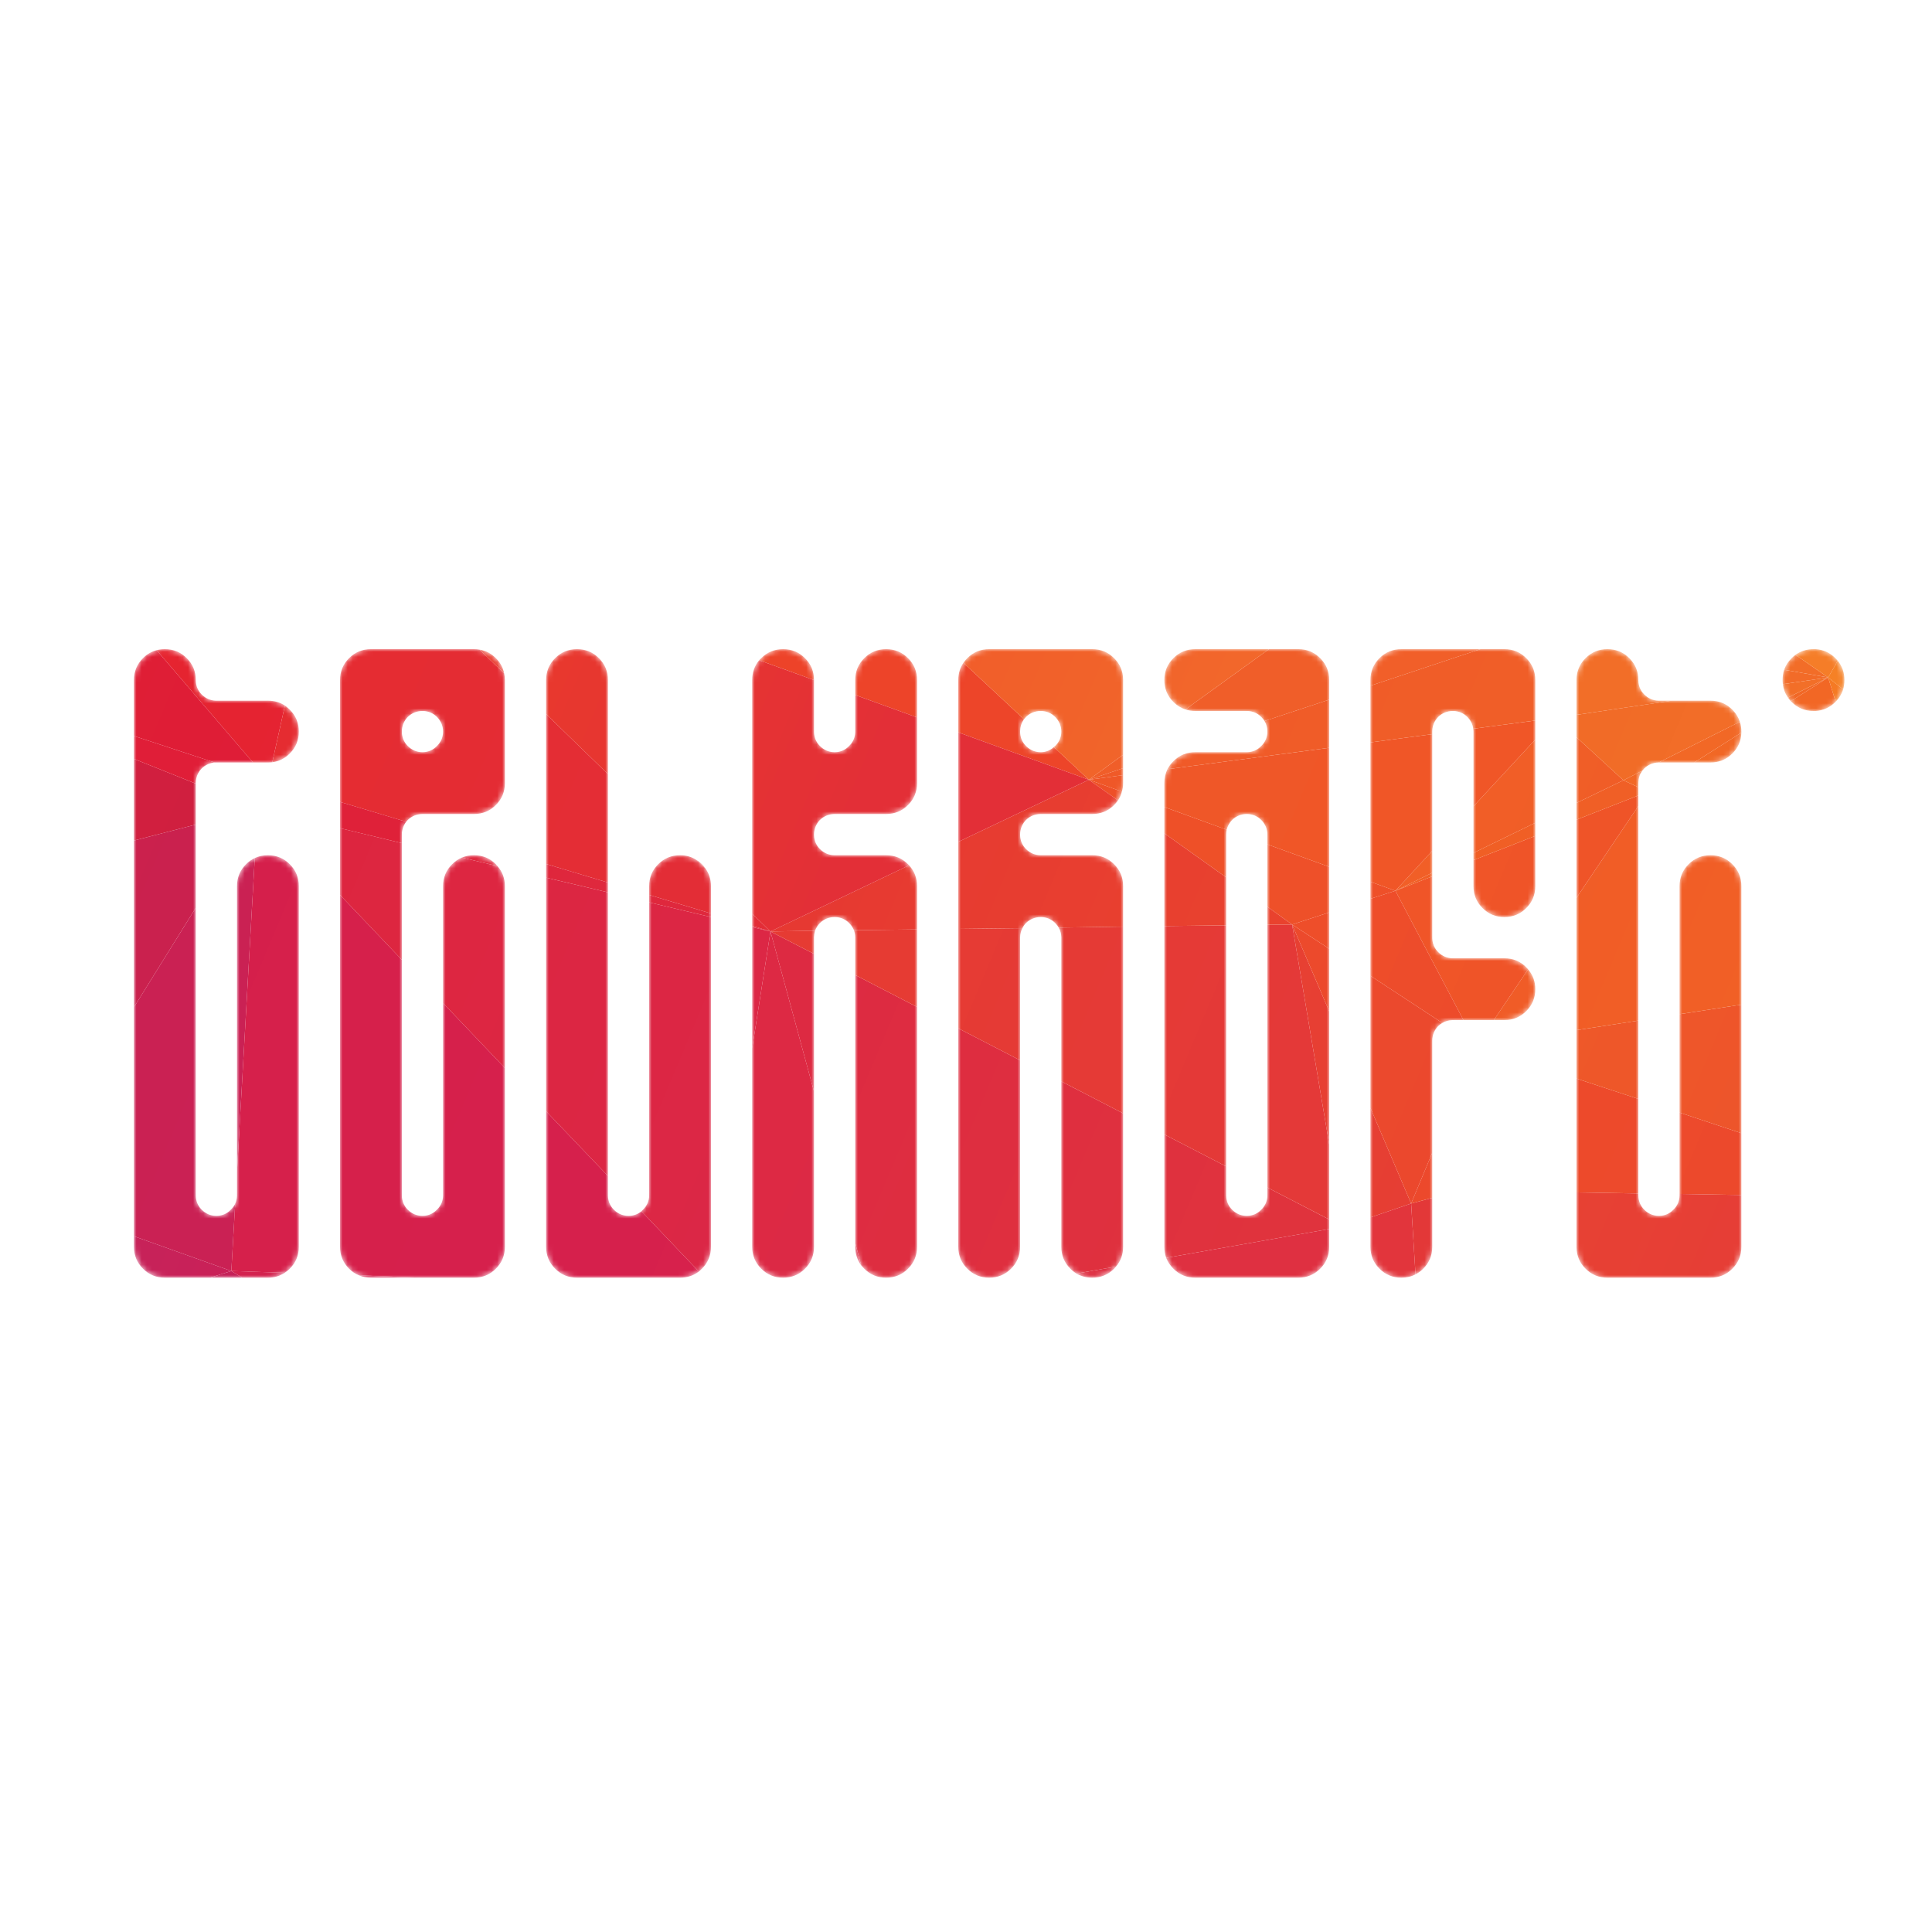 
<svg xmlns="http://www.w3.org/2000/svg" version="1.1" xmlns:xlink="http://www.w3.org/1999/xlink" preserveAspectRatio="none" x="0px" y="0px" width="375px" height="375px" viewBox="0 0 375 375">
<defs>
<linearGradient id="Gradient_1" gradientUnits="userSpaceOnUse" x1="73.75" y1="272.162" x2="37.05" y2="256.738" spreadMethod="pad">
<stop  offset="0%" stop-color="#CB1F57"/>

<stop  offset="100%" stop-color="#C42259"/>
</linearGradient>

<linearGradient id="Gradient_2" gradientUnits="userSpaceOnUse" x1="42.425" y1="258.413" x2="-2.825" y2="239.388" spreadMethod="pad">
<stop  offset="0%" stop-color="#CA2158"/>

<stop  offset="100%" stop-color="#C2235B"/>
</linearGradient>

<linearGradient id="Gradient_3" gradientUnits="userSpaceOnUse" x1="125.513" y1="275.412" x2="48.388" y2="242.987" spreadMethod="pad">
<stop  offset="0%" stop-color="#D52150"/>

<stop  offset="100%" stop-color="#D3234F"/>
</linearGradient>

<linearGradient id="Gradient_4" gradientUnits="userSpaceOnUse" x1="239.363" y1="277.275" x2="-151.463" y2="112.925" spreadMethod="pad">
<stop  offset="0%" stop-color="#C82158"/>

<stop  offset="100%" stop-color="#CC214F"/>
</linearGradient>

<linearGradient id="Gradient_5" gradientUnits="userSpaceOnUse" x1="182.525" y1="235.213" x2="10.275" y2="162.787" spreadMethod="pad">
<stop  offset="0%" stop-color="#D7214D"/>

<stop  offset="100%" stop-color="#D51F4A"/>
</linearGradient>

<linearGradient id="Gradient_6" gradientUnits="userSpaceOnUse" x1="67.663" y1="191.888" x2="-74.263" y2="132.213" spreadMethod="pad">
<stop  offset="0%" stop-color="#CD2042"/>

<stop  offset="100%" stop-color="#D91E38"/>
</linearGradient>

<linearGradient id="Gradient_7" gradientUnits="userSpaceOnUse" x1="79.3" y1="240.287" x2="-118.3" y2="157.213" spreadMethod="pad">
<stop  offset="0%" stop-color="#C72253"/>

<stop  offset="100%" stop-color="#D11F43"/>
</linearGradient>

<linearGradient id="Gradient_8" gradientUnits="userSpaceOnUse" x1="13.1" y1="139.213" x2="2.8" y2="134.888" spreadMethod="pad">
<stop  offset="0%" stop-color="#E01E38"/>

<stop  offset="100%" stop-color="#DD1E37"/>
</linearGradient>

<linearGradient id="Gradient_9" gradientUnits="userSpaceOnUse" x1="74.175" y1="145.375" x2="-32.975" y2="100.325" spreadMethod="pad">
<stop  offset="0%" stop-color="#E42133"/>

<stop  offset="100%" stop-color="#E82A2B"/>
</linearGradient>

<linearGradient id="Gradient_10" gradientUnits="userSpaceOnUse" x1="157.275" y1="156.375" x2="59.625" y2="115.325" spreadMethod="pad">
<stop  offset="0%" stop-color="#E32D37"/>

<stop  offset="100%" stop-color="#E52C31"/>
</linearGradient>

<linearGradient id="Gradient_11" gradientUnits="userSpaceOnUse" x1="58.575" y1="129.925" x2="-21.475" y2="96.275" spreadMethod="pad">
<stop  offset="0%" stop-color="#DF1D37"/>

<stop  offset="100%" stop-color="#DF1F32"/>
</linearGradient>

<linearGradient id="Gradient_12" gradientUnits="userSpaceOnUse" x1="352.988" y1="239.112" x2="300.613" y2="217.088" spreadMethod="pad">
<stop  offset="0%" stop-color="#EC492D"/>

<stop  offset="100%" stop-color="#ED4A2B"/>
</linearGradient>

<linearGradient id="Gradient_13" gradientUnits="userSpaceOnUse" x1="377.525" y1="219.262" x2="298.975" y2="186.238" spreadMethod="pad">
<stop  offset="0%" stop-color="#EC512D"/>

<stop  offset="100%" stop-color="#EF5928"/>
</linearGradient>

<linearGradient id="Gradient_14" gradientUnits="userSpaceOnUse" x1="397.775" y1="203.525" x2="283.225" y2="155.375" spreadMethod="pad">
<stop  offset="0%" stop-color="#F26525"/>

<stop  offset="100%" stop-color="#F05A27"/>
</linearGradient>

<linearGradient id="Gradient_15" gradientUnits="userSpaceOnUse" x1="391.888" y1="184.238" x2="208.812" y2="107.262" spreadMethod="pad">
<stop  offset="0%" stop-color="#F05927"/>

<stop  offset="100%" stop-color="#F16327"/>
</linearGradient>

<linearGradient id="Gradient_16" gradientUnits="userSpaceOnUse" x1="387.075" y1="245.062" x2="170.825" y2="154.137" spreadMethod="pad">
<stop  offset="0%" stop-color="#EF5029"/>

<stop  offset="100%" stop-color="#F05927"/>
</linearGradient>

<linearGradient id="Gradient_17" gradientUnits="userSpaceOnUse" x1="465.062" y1="221.288" x2="135.737" y2="82.813" spreadMethod="pad">
<stop  offset="0%" stop-color="#F05C26"/>

<stop  offset="100%" stop-color="#F06225"/>
</linearGradient>

<linearGradient id="Gradient_18" gradientUnits="userSpaceOnUse" x1="501.025" y1="221.338" x2="161.275" y2="78.463" spreadMethod="pad">
<stop  offset="0%" stop-color="#F16526"/>

<stop  offset="100%" stop-color="#F26B26"/>
</linearGradient>

<linearGradient id="Gradient_19" gradientUnits="userSpaceOnUse" x1="344.775" y1="141.1" x2="304.325" y2="124.1" spreadMethod="pad">
<stop  offset="0%" stop-color="#F26B28"/>

<stop  offset="100%" stop-color="#F26F28"/>
</linearGradient>

<linearGradient id="Gradient_20" gradientUnits="userSpaceOnUse" x1="384.863" y1="291.587" x2="247.238" y2="233.712" spreadMethod="pad">
<stop  offset="0%" stop-color="#E3373B"/>

<stop  offset="100%" stop-color="#EA472F"/>
</linearGradient>

<linearGradient id="Gradient_21" gradientUnits="userSpaceOnUse" x1="385.363" y1="155.1" x2="309.238" y2="123.1" spreadMethod="pad">
<stop  offset="0%" stop-color="#F26525"/>

<stop  offset="100%" stop-color="#F16925"/>
</linearGradient>

<linearGradient id="Gradient_22" gradientUnits="userSpaceOnUse" x1="360.95" y1="165.162" x2="283.55" y2="132.638" spreadMethod="pad">
<stop  offset="0%" stop-color="#F27128"/>

<stop  offset="100%" stop-color="#F16827"/>
</linearGradient>

<linearGradient id="Gradient_23" gradientUnits="userSpaceOnUse" x1="392.538" y1="238.988" x2="149.062" y2="136.613" spreadMethod="pad">
<stop  offset="0%" stop-color="#E43A37"/>

<stop  offset="100%" stop-color="#E9442F"/>
</linearGradient>

<linearGradient id="Gradient_24" gradientUnits="userSpaceOnUse" x1="392.925" y1="335.925" x2="129.075" y2="224.975" spreadMethod="pad">
<stop  offset="0%" stop-color="#DF3040"/>

<stop  offset="100%" stop-color="#E43938"/>
</linearGradient>

<linearGradient id="Gradient_25" gradientUnits="userSpaceOnUse" x1="549.138" y1="401.163" x2="-17.438" y2="162.938" spreadMethod="pad">
<stop  offset="0%" stop-color="#DF303F"/>

<stop  offset="100%" stop-color="#E74032"/>
</linearGradient>

<linearGradient id="Gradient_26" gradientUnits="userSpaceOnUse" x1="427.237" y1="262.012" x2="154.162" y2="147.188" spreadMethod="pad">
<stop  offset="0%" stop-color="#EA472E"/>

<stop  offset="100%" stop-color="#EE4B2B"/>
</linearGradient>

<linearGradient id="Gradient_27" gradientUnits="userSpaceOnUse" x1="308.613" y1="228.312" x2="214.387" y2="188.688" spreadMethod="pad">
<stop  offset="0%" stop-color="#EA472E"/>

<stop  offset="100%" stop-color="#ED4B2B"/>
</linearGradient>

<linearGradient id="Gradient_28" gradientUnits="userSpaceOnUse" x1="287.625" y1="192.025" x2="255.175" y2="178.375" spreadMethod="pad">
<stop  offset="0%" stop-color="#ED4B2B"/>

<stop  offset="100%" stop-color="#EE4E2A"/>
</linearGradient>

<linearGradient id="Gradient_29" gradientUnits="userSpaceOnUse" x1="248.425" y1="171.175" x2="229.275" y2="163.125" spreadMethod="pad">
<stop  offset="0%" stop-color="#EE5029"/>

<stop  offset="100%" stop-color="#EE5028"/>
</linearGradient>

<linearGradient id="Gradient_30" gradientUnits="userSpaceOnUse" x1="295.6" y1="170.825" x2="210.8" y2="135.175" spreadMethod="pad">
<stop  offset="0%" stop-color="#F05627"/>

<stop  offset="100%" stop-color="#EF5728"/>
</linearGradient>

<linearGradient id="Gradient_31" gradientUnits="userSpaceOnUse" x1="480.325" y1="167.75" x2="78.675" y2="-1.15" spreadMethod="pad">
<stop  offset="0%" stop-color="#F16128"/>

<stop  offset="100%" stop-color="#F05C2A"/>
</linearGradient>

<linearGradient id="Gradient_32" gradientUnits="userSpaceOnUse" x1="332.575" y1="152.925" x2="199.025" y2="96.775" spreadMethod="pad">
<stop  offset="0%" stop-color="#F16128"/>

<stop  offset="100%" stop-color="#EF5728"/>
</linearGradient>

<linearGradient id="Gradient_33" gradientUnits="userSpaceOnUse" x1="346.05" y1="123.425" x2="301.45" y2="104.675" spreadMethod="pad">
<stop  offset="0%" stop-color="#F26D28"/>

<stop  offset="100%" stop-color="#F47528"/>
</linearGradient>

<linearGradient id="Gradient_34" gradientUnits="userSpaceOnUse" x1="402.913" y1="162.275" x2="370.688" y2="148.725" spreadMethod="pad">
<stop  offset="0%" stop-color="#F47124"/>

<stop  offset="100%" stop-color="#F57A24"/>
</linearGradient>

<linearGradient id="Gradient_35" gradientUnits="userSpaceOnUse" x1="378.1" y1="126.3" x2="282" y2="85.9" spreadMethod="pad">
<stop  offset="0%" stop-color="#F57C27"/>

<stop  offset="100%" stop-color="#F6822A"/>
</linearGradient>

<linearGradient id="Gradient_36" gradientUnits="userSpaceOnUse" x1="474.913" y1="167.55" x2="317.688" y2="101.45" spreadMethod="pad">
<stop  offset="0%" stop-color="#F47C27"/>

<stop  offset="100%" stop-color="#F68326"/>
</linearGradient>

<linearGradient id="Gradient_37" gradientUnits="userSpaceOnUse" x1="307.625" y1="262.163" x2="24.575" y2="143.137" spreadMethod="pad">
<stop  offset="0%" stop-color="#DC2946"/>

<stop  offset="100%" stop-color="#DD2943"/>
</linearGradient>

<linearGradient id="Gradient_38" gradientUnits="userSpaceOnUse" x1="243.075" y1="247.7" x2="150.325" y2="208.7" spreadMethod="pad">
<stop  offset="0%" stop-color="#E0333D"/>

<stop  offset="100%" stop-color="#DD2A42"/>
</linearGradient>

<linearGradient id="Gradient_39" gradientUnits="userSpaceOnUse" x1="157.425" y1="237.038" x2="25.975" y2="181.762" spreadMethod="pad">
<stop  offset="0%" stop-color="#DB2747"/>

<stop  offset="100%" stop-color="#DE253D"/>
</linearGradient>

<linearGradient id="Gradient_40" gradientUnits="userSpaceOnUse" x1="111.263" y1="173.413" x2="88.138" y2="163.688" spreadMethod="pad">
<stop  offset="0%" stop-color="#DF283D"/>

<stop  offset="100%" stop-color="#DF2139"/>
</linearGradient>

<linearGradient id="Gradient_41" gradientUnits="userSpaceOnUse" x1="250.963" y1="210.938" x2="172.737" y2="178.062" spreadMethod="pad">
<stop  offset="0%" stop-color="#E43938"/>

<stop  offset="100%" stop-color="#E63B33"/>
</linearGradient>

<linearGradient id="Gradient_42" gradientUnits="userSpaceOnUse" x1="205.275" y1="114.688" x2="99.225" y2="70.113" spreadMethod="pad">
<stop  offset="0%" stop-color="#ED4529"/>

<stop  offset="100%" stop-color="#ED3F28"/>
</linearGradient>

<linearGradient id="Gradient_43" gradientUnits="userSpaceOnUse" x1="250.9" y1="186.938" x2="160.3" y2="148.863" spreadMethod="pad">
<stop  offset="0%" stop-color="#E9432E"/>

<stop  offset="100%" stop-color="#E63832"/>
</linearGradient>

<linearGradient id="Gradient_44" gradientUnits="userSpaceOnUse" x1="165.525" y1="162.412" x2="90.275" y2="130.787" spreadMethod="pad">
<stop  offset="0%" stop-color="#E32F37"/>

<stop  offset="100%" stop-color="#E93A2C"/>
</linearGradient>

<linearGradient id="Gradient_45" gradientUnits="userSpaceOnUse" x1="260.45" y1="271.075" x2="178.25" y2="236.525" spreadMethod="pad">
<stop  offset="0%" stop-color="#DF3041"/>

<stop  offset="100%" stop-color="#DE2F42"/>
</linearGradient>

<linearGradient id="Gradient_46" gradientUnits="userSpaceOnUse" x1="251.4" y1="129.662" x2="107.2" y2="69.037" spreadMethod="pad">
<stop  offset="0%" stop-color="#F2692B"/>

<stop  offset="100%" stop-color="#EE4C28"/>
</linearGradient>

<g id="Mask_4_MASK_0_FILL">
<path fill="#FFFFFF" stroke="none" d="
M 107.75 127.75
Q 106 129.5 106 132
L 106 242
Q 106 244.5 107.75 246.25 109.5 248 112 248
L 132 248
Q 134.5 248 136.25 246.25 138 244.5 138 242
L 138 172
Q 138 169.5 136.25 167.75 134.5 166 132 166 129.5 166 127.75 167.75 126 169.5 126 172
L 126 232.1
Q 125.95 233.7 124.8 234.8 123.7 235.95 122.1 236
L 121.9 236
Q 120.3 235.95 119.15 234.8 118.05 233.7 118 232.1
L 118 132
Q 118 129.5 116.25 127.75 114.5 126 112 126 109.5 126 107.75 127.75
M 67.75 127.75
Q 66 129.5 66 132
L 66 242
Q 66 244.5 67.75 246.25 69.5 248 72 248
L 92 248
Q 94.5 248 96.25 246.25 98 244.5 98 242
L 98 172
Q 98 169.5 96.25 167.75 94.5 166 92 166 89.5 166 87.75 167.75 86 169.5 86 172
L 86 232.1
Q 85.95 233.7 84.8 234.8 83.7 235.95 82.1 236
L 81.9 236
Q 80.3 235.95 79.15 234.8 78.05 233.7 78 232.1
L 78 161.9
Q 78.05 160.3 79.15 159.15 80.3 158.05 81.9 158
L 92 158
Q 94.5 158 96.25 156.25 98 154.5 98 152
L 98 132
Q 98 129.5 96.25 127.75 94.5 126 92 126
L 72 126
Q 69.5 126 67.75 127.75
M 79.15 144.8
Q 78.05 143.7 78 142.1
L 78 141.9
Q 78.05 140.3 79.15 139.15 80.3 138.05 81.9 138
L 82.1 138
Q 83.7 138.05 84.8 139.15 85.95 140.3 86 141.9
L 86 142.1
Q 85.95 143.7 84.8 144.8 83.7 145.95 82.1 146
L 81.9 146
Q 80.3 145.95 79.15 144.8
M 41.9 148
L 52 148
Q 54.5 148 56.25 146.25 58 144.5 58 142 58 139.5 56.25 137.75 54.5 136 52 136
L 41.9 136
Q 40.3 135.95 39.15 134.8 38.05 133.7 38 132.1
L 38 132
Q 38 129.5 36.25 127.75 34.5 126 32 126 29.5 126 27.75 127.75 26 129.5 26 132
L 26 242
Q 26 244.5 27.75 246.25 29.5 248 32 248
L 52 248
Q 54.5 248 56.25 246.25 58 244.5 58 242
L 58 172
Q 58 169.5 56.25 167.75 54.5 166 52 166 49.5 166 47.75 167.75 46 169.5 46 172
L 46 232.1
Q 45.95 233.7 44.8 234.8 43.7 235.95 42.1 236
L 41.9 236
Q 40.3 235.95 39.15 234.8 38.05 233.7 38 232.1
L 38 151.9
Q 38.05 150.3 39.15 149.15 40.3 148.05 41.9 148
M 284.8 139.15
Q 285.95 140.3 286 141.9
L 286 172
Q 286 174.5 287.75 176.25 289.5 178 292 178 294.5 178 296.25 176.25 298 174.5 298 172
L 298 132
Q 298 129.5 296.25 127.75 294.5 126 292 126
L 272 126
Q 269.5 126 267.75 127.75 266 129.5 266 132
L 266 242
Q 266 244.5 267.75 246.25 269.5 248 272 248 274.5 248 276.25 246.25 278 244.5 278 242
L 278 201.9
Q 278.05 200.3 279.15 199.15 280.3 198.05 281.9 198
L 292 198
Q 294.5 198 296.25 196.25 298 194.5 298 192 298 189.5 296.25 187.75 294.5 186 292 186
L 281.9 186
Q 280.3 185.95 279.15 184.8 278.05 183.7 278 182.1
L 278 141.9
Q 278.05 140.3 279.15 139.15 280.3 138.05 281.9 138
L 282.1 138
Q 283.7 138.05 284.8 139.15
M 164.8 144.8
Q 163.7 145.95 162.1 146
L 161.9 146
Q 160.3 145.95 159.15 144.8 158.05 143.7 158 142.1
L 158 132
Q 158 129.5 156.25 127.75 154.5 126 152 126 149.5 126 147.75 127.75 146 129.5 146 132
L 146 242
Q 146 244.5 147.75 246.25 149.5 248 152 248 154.5 248 156.25 246.25 158 244.5 158 242
L 158 181.9
Q 158.05 180.3 159.15 179.15 160.3 178.05 161.9 178
L 162.1 178
Q 163.7 178.05 164.8 179.15 165.95 180.3 166 181.9
L 166 242
Q 166 244.5 167.75 246.25 169.5 248 172 248 174.5 248 176.25 246.25 178 244.5 178 242
L 178 172
Q 178 169.5 176.25 167.75 174.5 166 172 166
L 161.9 166
Q 160.3 165.95 159.15 164.8 158.05 163.7 158 162.1
L 158 161.9
Q 158.05 160.3 159.15 159.15 160.3 158.05 161.9 158
L 172 158
Q 174.5 158 176.25 156.25 178 154.5 178 152
L 178 132
Q 178 129.5 176.25 127.75 174.5 126 172 126 169.5 126 167.75 127.75 166 129.5 166 132
L 166 142.1
Q 165.95 143.7 164.8 144.8
M 232 146
Q 229.5 146 227.75 147.75 226 149.5 226 152
L 226 242
Q 226 244.5 227.75 246.25 229.5 248 232 248
L 252 248
Q 254.5 248 256.25 246.25 258 244.5 258 242
L 258 132
Q 258 129.5 256.25 127.75 254.5 126 252 126
L 232 126
Q 229.5 126 227.75 127.75 226 129.5 226 132 226 134.5 227.75 136.25 229.5 138 232 138
L 242.1 138
Q 243.7 138.05 244.8 139.15 245.95 140.3 246 141.9
L 246 142.1
Q 245.95 143.7 244.8 144.8 243.7 145.95 242.1 146
L 232 146
M 238 161.9
Q 238.05 160.3 239.15 159.15 240.3 158.05 241.9 158
L 242.1 158
Q 243.7 158.05 244.8 159.15 245.95 160.3 246 161.9
L 246 232.1
Q 245.95 233.7 244.8 234.8 243.7 235.95 242.1 236
L 241.9 236
Q 240.3 235.95 239.15 234.8 238.05 233.7 238 232.1
L 238 161.9
M 218 132
Q 218 129.5 216.25 127.75 214.5 126 212 126
L 192 126
Q 189.5 126 187.75 127.75 186 129.5 186 132
L 186 242
Q 186 244.5 187.75 246.25 189.5 248 192 248 194.5 248 196.25 246.25 198 244.5 198 242
L 198 181.9
Q 198.05 180.3 199.15 179.15 200.3 178.05 201.9 178
L 202.1 178
Q 203.7 178.05 204.8 179.15 205.95 180.3 206 181.9
L 206 242
Q 206 244.5 207.75 246.25 209.5 248 212 248 214.5 248 216.25 246.25 218 244.5 218 242
L 218 172
Q 218 169.5 216.25 167.75 214.5 166 212 166
L 201.9 166
Q 200.3 165.95 199.15 164.8 198.05 163.7 198 162.1
L 198 161.9
Q 198.05 160.3 199.15 159.15 200.3 158.05 201.9 158
L 212 158
Q 214.5 158 216.25 156.25 218 154.5 218 152
L 218 132
M 206 142.1
Q 205.95 143.7 204.8 144.8 203.7 145.95 202.1 146
L 201.9 146
Q 200.3 145.95 199.15 144.8 198.05 143.7 198 142.1
L 198 141.9
Q 198.05 140.3 199.15 139.15 200.3 138.05 201.9 138
L 202.1 138
Q 203.7 138.05 204.8 139.15 205.95 140.3 206 141.9
L 206 142.1
M 357 128.65
Q 356.7 128.2 356.25 127.75 354.636 126.136 352.4 126
L 352 126
Q 349.5 126 347.75 127.75 346 129.5 346 132 346 134.5 347.75 136.25 349.5 138 352 138
L 352.3 138
Q 352.35 137.998 352.4 138 354.636 137.864 356.25 136.25 356.7 135.8 357 135.35 358 133.9 358 132 358 130.1 357 128.65
M 332 148
Q 334.5 148 336.25 146.25 338 144.5 338 142 338 139.5 336.25 137.75 334.5 136 332 136
L 321.9 136
Q 320.3 135.95 319.15 134.8 318.05 133.7 318 132.1
L 318 132
Q 318 129.5 316.25 127.75 314.5 126 312 126 309.5 126 307.75 127.75 306.05 129.45 306 131.85
L 306 242.15
Q 306.05 244.55 307.75 246.25 309.5 248 312 248
L 332 248
Q 334.5 248 336.25 246.25 338 244.5 338 242
L 338 172
Q 338 169.5 336.25 167.75 334.5 166 332 166 329.5 166 327.75 167.75 326 169.5 326 172
L 326 232.1
Q 325.95 233.7 324.8 234.8 323.7 235.95 322.1 236
L 321.9 236
Q 320.3 235.95 319.15 234.8 318.05 233.7 318 232.1
L 318 151.9
Q 318.05 150.3 319.15 149.15 320.3 148.05 321.9 148
L 332 148 Z"/>
</g>

<g id="Layer4_0_FILL">
<path fill="url(#Gradient_1)" stroke="none" d="
M 40.75 248
L 47.05 248 44.9 246.7 40.75 248 Z"/>

<path fill="url(#Gradient_2)" stroke="none" d="
M 26 239.95
L 26 242
Q 26 244.5 27.75 246.25 29.5 248 32 248
L 40.75 248 44.9 246.7 26 239.95 Z"/>

<path fill="url(#Gradient_3)" stroke="none" d="
M 55.25 247.05
L 44.9 246.7 47.05 248 52 248
Q 53.827 248 55.25 247.05
M 69.7 247.55
Q 70.765 248 72 248
L 81.8 248 69.7 247.55 Z"/>

<path fill="url(#Gradient_4)" stroke="none" d="
M 47.75 167.75
Q 46 169.5 46 172
L 46 227.45 49.45 166.55
Q 48.528 166.972 47.75 167.75
M 38 176.2
L 26 195.5 26 239.95 44.9 246.7 45.65 233.65
Q 45.343 234.28 44.8 234.8 43.7 235.95 42.1 236
L 41.9 236
Q 40.3 235.95 39.15 234.8 38.05 233.7 38 232.1
L 38 176.2 Z"/>

<path fill="url(#Gradient_5)" stroke="none" d="
M 58 172
Q 58 169.5 56.25 167.75 54.5 166 52 166 50.612 166 49.45 166.55
L 46 227.45 46 232.1
Q 45.974 232.944 45.65 233.65
L 44.9 246.7 55.25 247.05
Q 55.779 246.721 56.25 246.25 58 244.5 58 242
L 58 172
M 78 186.3
L 66 173.7 66 242
Q 66 244.5 67.75 246.25 68.635 247.135 69.7 247.55
L 81.8 248 92 248
Q 94.5 248 96.25 246.25 98 244.5 98 242
L 98 207.3 86 194.7 86 232.1
Q 85.95 233.7 84.8 234.8 83.7 235.95 82.1 236
L 81.9 236
Q 80.3 235.95 79.15 234.8 78.05 233.7 78 232.1
L 78 186.3
M 122.1 236
L 121.9 236
Q 120.3 235.95 119.15 234.8 118.05 233.7 118 232.1
L 118 228.25 106 215.7 106 242
Q 106 244.5 107.75 246.25 109.5 248 112 248
L 132 248
Q 134.079 248 135.65 246.8
L 124.5 235.1
Q 123.482 235.957 122.1 236 Z"/>

<path fill="url(#Gradient_6)" stroke="none" d="
M 26 163.15
L 38 160.05 38 152.1 26 147.3 26 163.15 Z"/>

<path fill="url(#Gradient_7)" stroke="none" d="
M 26 163.15
L 26 195.5 38 176.2 38 160.05 26 163.15 Z"/>

<path fill="url(#Gradient_8)" stroke="none" d="
M 26 142.85
L 26 147.3 38 152.1 38 151.9
Q 38.05 150.3 39.15 149.15 40.209 148.137 41.65 148
L 26 142.85 Z"/>

<path fill="url(#Gradient_9)" stroke="none" d="
M 52.85 147.95
L 55.3 136.95
Q 53.87 136 52 136
L 41.9 136
Q 40.3 135.95 39.15 134.8 38.05 133.7 38 132.1
L 38 132
Q 38 129.5 36.25 127.75 34.5 126 32 126 31.151 126 30.4 126.2
L 49.1 148 52 148
Q 52.431 148 52.85 147.95 Z"/>

<path fill="url(#Gradient_10)" stroke="none" d="
M 56.25 137.75
Q 55.809 137.309 55.3 136.95
L 52.85 147.95
Q 54.802 147.698 56.25 146.25 58 144.5 58 142 58 139.5 56.25 137.75
M 146 179.7
L 149.55 180.8 146 177.35 146 179.7
M 72 126
Q 69.5 126 67.75 127.75 66 129.5 66 132
L 66 155.65 78.85 159.5
Q 78.981 159.326 79.15 159.15 80.3 158.05 81.9 158
L 92 158
Q 94.5 158 96.25 156.25 98 154.5 98 152
L 98 132
Q 98 131.338 97.85 130.7
L 93.1 126.1
Q 92.563 126 92 126
L 72 126
M 78 141.9
Q 78.05 140.3 79.15 139.15 80.3 138.05 81.9 138
L 82.1 138
Q 83.7 138.05 84.8 139.15 85.95 140.3 86 141.9
L 86 142.1
Q 85.95 143.7 84.8 144.8 83.7 145.95 82.1 146
L 81.9 146
Q 80.3 145.95 79.15 144.8 78.05 143.7 78 142.1
L 78 141.9
M 135.15 166.9
Q 133.784 166 132 166 129.5 166 127.75 167.75 126 169.5 126 172
L 126 173.7 138 177.3 138 172
Q 138 170.09 136.95 168.6
L 135.15 166.9
M 106 167.7
L 118 171.3 118 150.25 106 138.6 106 167.7 Z"/>

<path fill="url(#Gradient_11)" stroke="none" d="
M 41.65 148
Q 41.774 148.004 41.9 148
L 49.1 148 30.4 126.2
Q 28.906 126.594 27.75 127.75 26 129.5 26 132
L 26 142.85 41.65 148 Z"/>

<path fill="url(#Gradient_12)" stroke="none" d="
M 318 213.3
L 306 209.35 306 231.45 318 231.65 318 213.3
M 338 231.95
L 338 219.95 326 215.95 326 231.75 338 231.95 Z"/>

<path fill="url(#Gradient_13)" stroke="none" d="
M 306 199.95
L 306 209.35 318 213.3 318 198.1 306 199.95
M 338 195
L 326 196.85 326 215.95 338 219.95 338 195 Z"/>

<path fill="url(#Gradient_14)" stroke="none" d="
M 318 156.45
L 306 174.25 306 199.95 318 198.1 318 156.45
M 338 195
L 338 172
Q 338 169.5 336.25 167.75 334.5 166 332 166 329.5 166 327.75 167.75 326 169.5 326 172
L 326 196.85 338 195
M 296.25 196.25
Q 298 194.5 298 192 298 189.783 296.6 188.15
L 289.95 198 292 198
Q 294.5 198 296.25 196.25 Z"/>

<path fill="url(#Gradient_15)" stroke="none" d="
M 306 155.85
L 315.1 151.45 306 143.1 306 155.85
M 286 165.55
L 298 159.7 298 143.55 286 156.5 286 165.55
M 278 169.4
L 278 165.15 270.85 172.9 278 169.4 Z"/>

<path fill="url(#Gradient_16)" stroke="none" d="
M 318 156.45
L 318 154.4 306 159.1 306 174.25 318 156.45
M 298 172
L 298 162.25 286 166.95 286 172
Q 286 174.5 287.75 176.25 289.5 178 292 178 294.5 178 296.25 176.25 298 174.5 298 172
M 278 170.1
L 270.85 172.9 284.05 198 289.95 198 296.6 188.15
Q 296.448 187.948 296.25 187.75 294.5 186 292 186
L 281.9 186
Q 280.3 185.95 279.15 184.8 278.05 183.7 278 182.1
L 278 170.1 Z"/>

<path fill="url(#Gradient_17)" stroke="none" d="
M 318 154.4
L 318 152.8 315.1 151.45 306 155.85 306 159.1 318 154.4
M 298 162.25
L 298 159.7 286 165.55 286 166.95 298 162.25
M 278 169.4
L 270.85 172.9 278 170.1 278 169.4 Z"/>

<path fill="url(#Gradient_18)" stroke="none" d="
M 318 152.8
L 318 151.9
Q 318.04 150.61 318.75 149.6
L 315.1 151.45 318 152.8
M 338 142
Q 338 140.989 337.7 140.1
L 321.95 148 328.85 148 338 142.2
Q 338 142.095 338 142
M 347.05 135.4
Q 347.293 135.773 347.6 136.1
L 354.85 131.5 347.05 135.4 Z"/>

<path fill="url(#Gradient_19)" stroke="none" d="
M 318 132.1
L 318 132
Q 318 129.5 316.25 127.75 314.5 126 312 126 309.5 126 307.75 127.75 306.05 129.45 306 131.85
L 306 138.75 324.5 136 321.9 136
Q 320.3 135.95 319.15 134.8 318.05 133.7 318 132.1
M 346 132
Q 346 132.413 346.05 132.8
L 354.85 131.5 346.3 130
Q 346 130.94 346 132 Z"/>

<path fill="url(#Gradient_20)" stroke="none" d="
M 338 242
L 338 231.95 326 231.75 326 232.1
Q 325.95 233.7 324.8 234.8 323.7 235.95 322.1 236
L 321.9 236
Q 320.3 235.95 319.15 234.8 318.05 233.7 318 232.1
L 318 231.65 306 231.45 306 242.15
Q 306.05 244.55 307.75 246.25 309.5 248 312 248
L 332 248
Q 334.5 248 336.25 246.25 338 244.5 338 242 Z"/>

<path fill="url(#Gradient_21)" stroke="none" d="
M 328.85 148
L 332 148
Q 334.5 148 336.25 146.25 337.933 144.567 338 142.2
L 328.85 148
M 347.75 136.25
Q 349.5 138 352 138
L 352.3 138
Q 352.35 137.998 352.4 138 354.636 137.864 356.25 136.25 356.273 136.227 356.3 136.2
L 354.85 131.5 347.6 136.1
Q 347.676 136.176 347.75 136.25 Z"/>

<path fill="url(#Gradient_22)" stroke="none" d="
M 332 136
L 324.5 136 306 138.75 306 143.1 315.1 151.45 318.75 149.6
Q 318.937 149.372 319.15 149.15 320.3 148.05 321.9 148
L 321.95 148 337.7 140.1
Q 337.292 138.792 336.25 137.75 334.5 136 332 136
M 346.05 132.8
Q 346.224 134.253 347.05 135.4
L 354.85 131.5 346.05 132.8 Z"/>

<path fill="url(#Gradient_23)" stroke="none" d="
M 266 236.3
L 273.9 233.6 266 215.05 266 236.3
M 258 196.3
L 250.8 179.45 258 222.1 258 196.3 Z"/>

<path fill="url(#Gradient_24)" stroke="none" d="
M 266 236.3
L 266 242
Q 266 244.5 267.75 246.25 269.5 248 272 248 273.533 248 274.75 247.35
L 273.9 233.6 266 236.3 Z"/>

<path fill="url(#Gradient_25)" stroke="none" d="
M 278 232.5
L 273.9 233.6 274.75 247.35
Q 275.573 246.927 276.25 246.25 278 244.5 278 242
L 278 232.5 Z"/>

<path fill="url(#Gradient_26)" stroke="none" d="
M 278 232.5
L 278 223.75 273.9 233.6 278 232.5 Z"/>

<path fill="url(#Gradient_27)" stroke="none" d="
M 279.15 199.15
Q 279.521 198.796 279.95 198.55
L 266 189.4 266 215.05 273.9 233.6 278 223.75 278 201.9
Q 278.05 200.3 279.15 199.15
M 258 196.3
L 258 184.15 250.8 179.45 258 196.3 Z"/>

<path fill="url(#Gradient_28)" stroke="none" d="
M 266 174.45
L 266 189.4 279.95 198.55
Q 280.816 198.034 281.9 198
L 284.05 198 270.85 172.9 266 174.45
M 258 184.15
L 258 177.1 250.8 179.45 258 184.15 Z"/>

<path fill="url(#Gradient_29)" stroke="none" d="
M 270.85 172.9
L 266 171.15 266 174.45 270.85 172.9
M 258 168.25
L 246 163.9 246 176 250.8 179.45 258 177.1 258 168.25
M 238 161.9
Q 238.014 161.453 238.1 161.05
L 226 156.65 226 161.75 238 170.3 238 161.9
M 217 155.35
Q 217.526 154.583 217.75 153.65
L 211.35 151.35 217 155.35 Z"/>

<path fill="url(#Gradient_30)" stroke="none" d="
M 278 142.5
L 266 144.1 266 171.15 270.85 172.9 278 165.15 278 142.5
M 285.95 141.45
Q 285.993 141.676 286 141.9
L 286 156.5 298 143.55 298 139.85 285.95 141.45
M 241.9 158
L 242.1 158
Q 243.7 158.05 244.8 159.15 245.95 160.3 246 161.9
L 246 163.9 258 168.25 258 145.15 226.6 149.3
Q 226 150.536 226 152
L 226 156.65 238.1 161.05
Q 238.357 159.979 239.15 159.15 240.3 158.05 241.9 158
M 218 152
L 218 150.45 211.35 151.35 217.75 153.65
Q 218 152.888 218 152 Z"/>

<path fill="url(#Gradient_31)" stroke="none" d="
M 267.75 127.75
Q 266 129.5 266 132
L 266 133.1 287.35 126 272 126
Q 269.5 126 267.75 127.75
M 230.1 137.7
Q 231.008 138 232 138
L 242.1 138
Q 243.7 138.05 244.8 139.15 245.186 139.536 245.45 139.95
L 258 135.8 258 132
Q 258 129.5 256.25 127.75 254.5 126 252 126
L 246.3 126 230.1 137.7
M 211.35 151.35
L 218 149.1 218 146.5 211.35 151.35 Z"/>

<path fill="url(#Gradient_32)" stroke="none" d="
M 298 132
Q 298 129.5 296.25 127.75 294.5 126 292 126
L 287.35 126 266 133.1 266 144.1 278 142.5 278 141.9
Q 278.05 140.3 279.15 139.15 280.3 138.05 281.9 138
L 282.1 138
Q 283.7 138.05 284.8 139.15 285.789 140.139 285.95 141.45
L 298 139.85 298 132
M 232 146
Q 229.5 146 227.75 147.75 227.025 148.475 226.6 149.3
L 258 145.15 258 135.8 245.45 139.95
Q 245.967 140.837 246 141.9
L 246 142.1
Q 245.95 143.7 244.8 144.8 243.7 145.95 242.1 146
L 232 146
M 218 150.45
L 218 149.1 211.35 151.35 218 150.45 Z"/>

<path fill="url(#Gradient_33)" stroke="none" d="
M 347.75 127.75
Q 346.742 128.758 346.3 130
L 354.85 131.5 348.5 127.1
Q 348.121 127.379 347.75 127.75 Z"/>

<path fill="url(#Gradient_34)" stroke="none" d="
M 357.75 133.8
L 354.85 131.5 356.3 136.2
Q 356.715 135.777 357 135.35 357.496 134.631 357.75 133.8 Z"/>

<path fill="url(#Gradient_35)" stroke="none" d="
M 354.85 131.5
L 356.7 128.25
Q 356.507 128.007 356.25 127.75 354.636 126.136 352.4 126
L 352 126
Q 350.029 126 348.5 127.1
L 354.85 131.5 Z"/>

<path fill="url(#Gradient_36)" stroke="none" d="
M 356.7 128.25
L 354.85 131.5 357.75 133.8
Q 358 132.958 358 132 358 130.1 357 128.65 356.871 128.457 356.7 128.25 Z"/>

<path fill="url(#Gradient_37)" stroke="none" d="
M 166 242
Q 166 244.045 167.15 245.6
L 166 241.25 166 242
M 156.25 246.25
Q 158 244.5 158 242
L 158 211.85 149.55 180.8 146 203.45 146 242
Q 146 244.5 147.75 246.25 149.5 248 152 248 154.5 248 156.25 246.25 Z"/>

<path fill="url(#Gradient_38)" stroke="none" d="
M 158 185.15
L 149.55 180.8 158 211.85 158 185.15
M 178 195.45
L 166 189.25 166 241.25 167.15 245.6
Q 167.432 245.932 167.75 246.25 169.5 248 172 248 174.5 248 176.25 246.25 178 244.5 178 242
L 178 195.45
M 258 238.55
L 258 236.7 246 230.5 246 232.1
Q 245.95 233.7 244.8 234.8 243.7 235.95 242.1 236
L 241.9 236
Q 240.3 235.95 239.15 234.8 238.05 233.7 238 232.1
L 238 226.4 226 220.2 226 242
Q 226 243.15 226.35 244.15
L 258 238.55
M 198 205.8
L 186 199.6 186 242
Q 186 244.5 187.75 246.25 189.5 248 192 248 194.5 248 196.25 246.25 198 244.5 198 242
L 198 205.8
M 218 216.1
L 206 209.9 206 242
Q 206 244.5 207.75 246.25 208.326 246.826 208.95 247.2
L 216.6 245.85
Q 218 244.233 218 242
L 218 216.1 Z"/>

<path fill="url(#Gradient_39)" stroke="none" d="
M 149.55 180.8
L 146 179.95 146 203.45 149.55 180.8
M 89.65 166.45
Q 88.612 166.888 87.75 167.75 86 169.5 86 172
L 86 194.7 98 207.3 98 172
Q 98 169.753 96.55 168.1
L 89.65 166.45
M 78 163.65
L 66 160.75 66 173.7 78 186.3 78 163.65
M 138 178
L 126 175.15 126 232.1
Q 125.95 233.7 124.8 234.8 124.65 234.957 124.5 235.1
L 135.65 246.8
Q 135.956 246.544 136.25 246.25 138 244.5 138 242
L 138 178
M 118 173.2
L 106 170.35 106 215.7 118 228.25 118 173.2 Z"/>

<path fill="url(#Gradient_40)" stroke="none" d="
M 146 179.7
L 146 179.95 149.55 180.8 146 179.7
M 96.55 168.1
Q 96.427 167.927 96.25 167.75 94.5 166 92 166 90.731 166 89.65 166.45
L 96.55 168.1
M 66 155.65
L 66 160.75 78 163.65 78 161.9
Q 78.042 160.546 78.85 159.5
L 66 155.65
M 138 178
L 138 177.3 126 173.7 126 175.15 138 178
M 106 167.7
L 106 170.35 118 173.2 118 171.3 106 167.7 Z"/>

<path fill="url(#Gradient_41)" stroke="none" d="
M 158 181.9
Q 158.02 181.253 158.2 180.65
L 149.55 180.8 158 185.15 158 181.9
M 166 181.9
L 166 189.25 178 195.45 178 180.4 165.75 180.55
Q 165.978 181.199 166 181.9
M 250.8 179.45
L 246 179.5 246 230.5 258 236.7 258 222.1 250.8 179.45
M 238 179.6
L 226 179.75 226 220.2 238 226.4 238 179.6
M 218 179.85
L 205.5 180.05
Q 205.968 180.888 206 181.9
L 206 209.9 218 216.1 218 179.85
M 198.45 180.15
L 186 180.3 186 199.6 198 205.8 198 181.9
Q 198.03 180.94 198.45 180.15 Z"/>

<path fill="url(#Gradient_42)" stroke="none" d="
M 158 132
L 158 132
Q 158 129.5 156.25 127.75 154.5 126 152 126 149.5 126 147.75 127.75 147.544 127.956 147.35 128.15
L 158 132
M 178 132
Q 178 129.5 176.25 127.75 174.5 126 172 126 169.5 126 167.75 127.75 166 129.5 166 132
L 166 134.9 178 139.25 178 132
M 187 128.65
Q 186 130.107 186 132
L 186 142.15 211.35 151.35 204.55 145
Q 203.53 145.955 202.1 146
L 201.9 146
Q 200.3 145.95 199.15 144.8 198.05 143.7 198 142.1
L 198 141.9
Q 198.04 140.612 198.75 139.6
L 187 128.65 Z"/>

<path fill="url(#Gradient_43)" stroke="none" d="
M 178 172
Q 178 169.658 176.45 167.95
L 149.55 180.8 158.2 180.65
Q 158.495 179.835 159.15 179.15 160.3 178.05 161.9 178
L 162.1 178
Q 163.7 178.05 164.8 179.15 165.446 179.796 165.75 180.55
L 178 180.4 178 172
M 246 176
L 246 179.5 250.8 179.45 246 176
M 238 170.3
L 226 161.75 226 179.75 238 179.6 238 170.3
M 201.9 166
Q 200.3 165.95 199.15 164.8 198.05 163.7 198 162.1
L 198 161.9
Q 198.05 160.3 199.15 159.15 200.3 158.05 201.9 158
L 212 158
Q 214.5 158 216.25 156.25 216.67 155.83 217 155.35
L 211.35 151.35 186 163.4 186 180.3 198.45 180.15
Q 198.71 179.61 199.15 179.15 200.3 178.05 201.9 178
L 202.1 178
Q 203.7 178.05 204.8 179.15 205.222 179.572 205.5 180.05
L 218 179.85 218 172
Q 218 169.5 216.25 167.75 214.5 166 212 166
L 201.9 166 Z"/>

<path fill="url(#Gradient_44)" stroke="none" d="
M 166 142.1
Q 165.95 143.7 164.8 144.8 163.7 145.95 162.1 146
L 161.9 146
Q 160.3 145.95 159.15 144.8 158.05 143.7 158 142.1
L 158 132 147.35 128.15
Q 146 129.794 146 132
L 146 177.35 149.55 180.8 176.45 167.95
Q 176.361 167.861 176.25 167.75 174.5 166 172 166
L 161.9 166
Q 160.3 165.95 159.15 164.8 158.05 163.7 158 162.1
L 158 161.9
Q 158.05 160.3 159.15 159.15 160.3 158.05 161.9 158
L 172 158
Q 174.5 158 176.25 156.25 178 154.5 178 152
L 178 139.25 166 134.9 166 142.1
M 97.85 130.7
Q 97.537 129.037 96.25 127.75 94.894 126.394 93.1 126.1
L 97.85 130.7
M 136.25 167.75
Q 135.749 167.249 135.15 166.9
L 136.95 168.6
Q 136.663 168.163 136.25 167.75
M 106 132
L 106 138.6 118 150.25 118 132
Q 118 129.5 116.25 127.75 114.5 126 112 126 109.5 126 107.75 127.75 106 129.5 106 132
M 186 142.15
L 186 163.4 211.35 151.35 186 142.15 Z"/>

<path fill="url(#Gradient_45)" stroke="none" d="
M 258 242
L 258 238.55 226.35 244.15
Q 226.805 245.305 227.75 246.25 229.5 248 232 248
L 252 248
Q 254.5 248 256.25 246.25 258 244.5 258 242
M 216.6 245.85
L 208.95 247.2
Q 210.323 248 212 248 214.5 248 216.25 246.25 216.437 246.063 216.6 245.85 Z"/>

<path fill="url(#Gradient_46)" stroke="none" d="
M 227.75 136.25
Q 228.805 137.305 230.1 137.7
L 246.3 126 232 126
Q 229.5 126 227.75 127.75 226 129.5 226 132 226 134.5 227.75 136.25
M 218 146.5
L 218 132
Q 218 129.5 216.25 127.75 214.5 126 212 126
L 192 126
Q 189.5 126 187.75 127.75 187.325 128.175 187 128.65
L 198.75 139.6
Q 198.936 139.374 199.15 139.15 200.3 138.05 201.9 138
L 202.1 138
Q 203.7 138.05 204.8 139.15 205.95 140.3 206 141.9
L 206 142.1
Q 205.95 143.7 204.8 144.8 204.683 144.922 204.55 145
L 211.35 151.35 218 146.5 Z"/>
</g>
</defs>

<mask id="Mask_Mask_1">
<g transform="matrix( 1, 0, 0, 1, 0,0) ">
<use xlink:href="#Mask_4_MASK_0_FILL"/>
</g>
</mask>

<g mask="url(#Mask_Mask_1)">
<g transform="matrix( 1, 0, 0, 1, 0,0) ">
<use xlink:href="#Layer4_0_FILL"/>
</g>
</g>
</svg>
